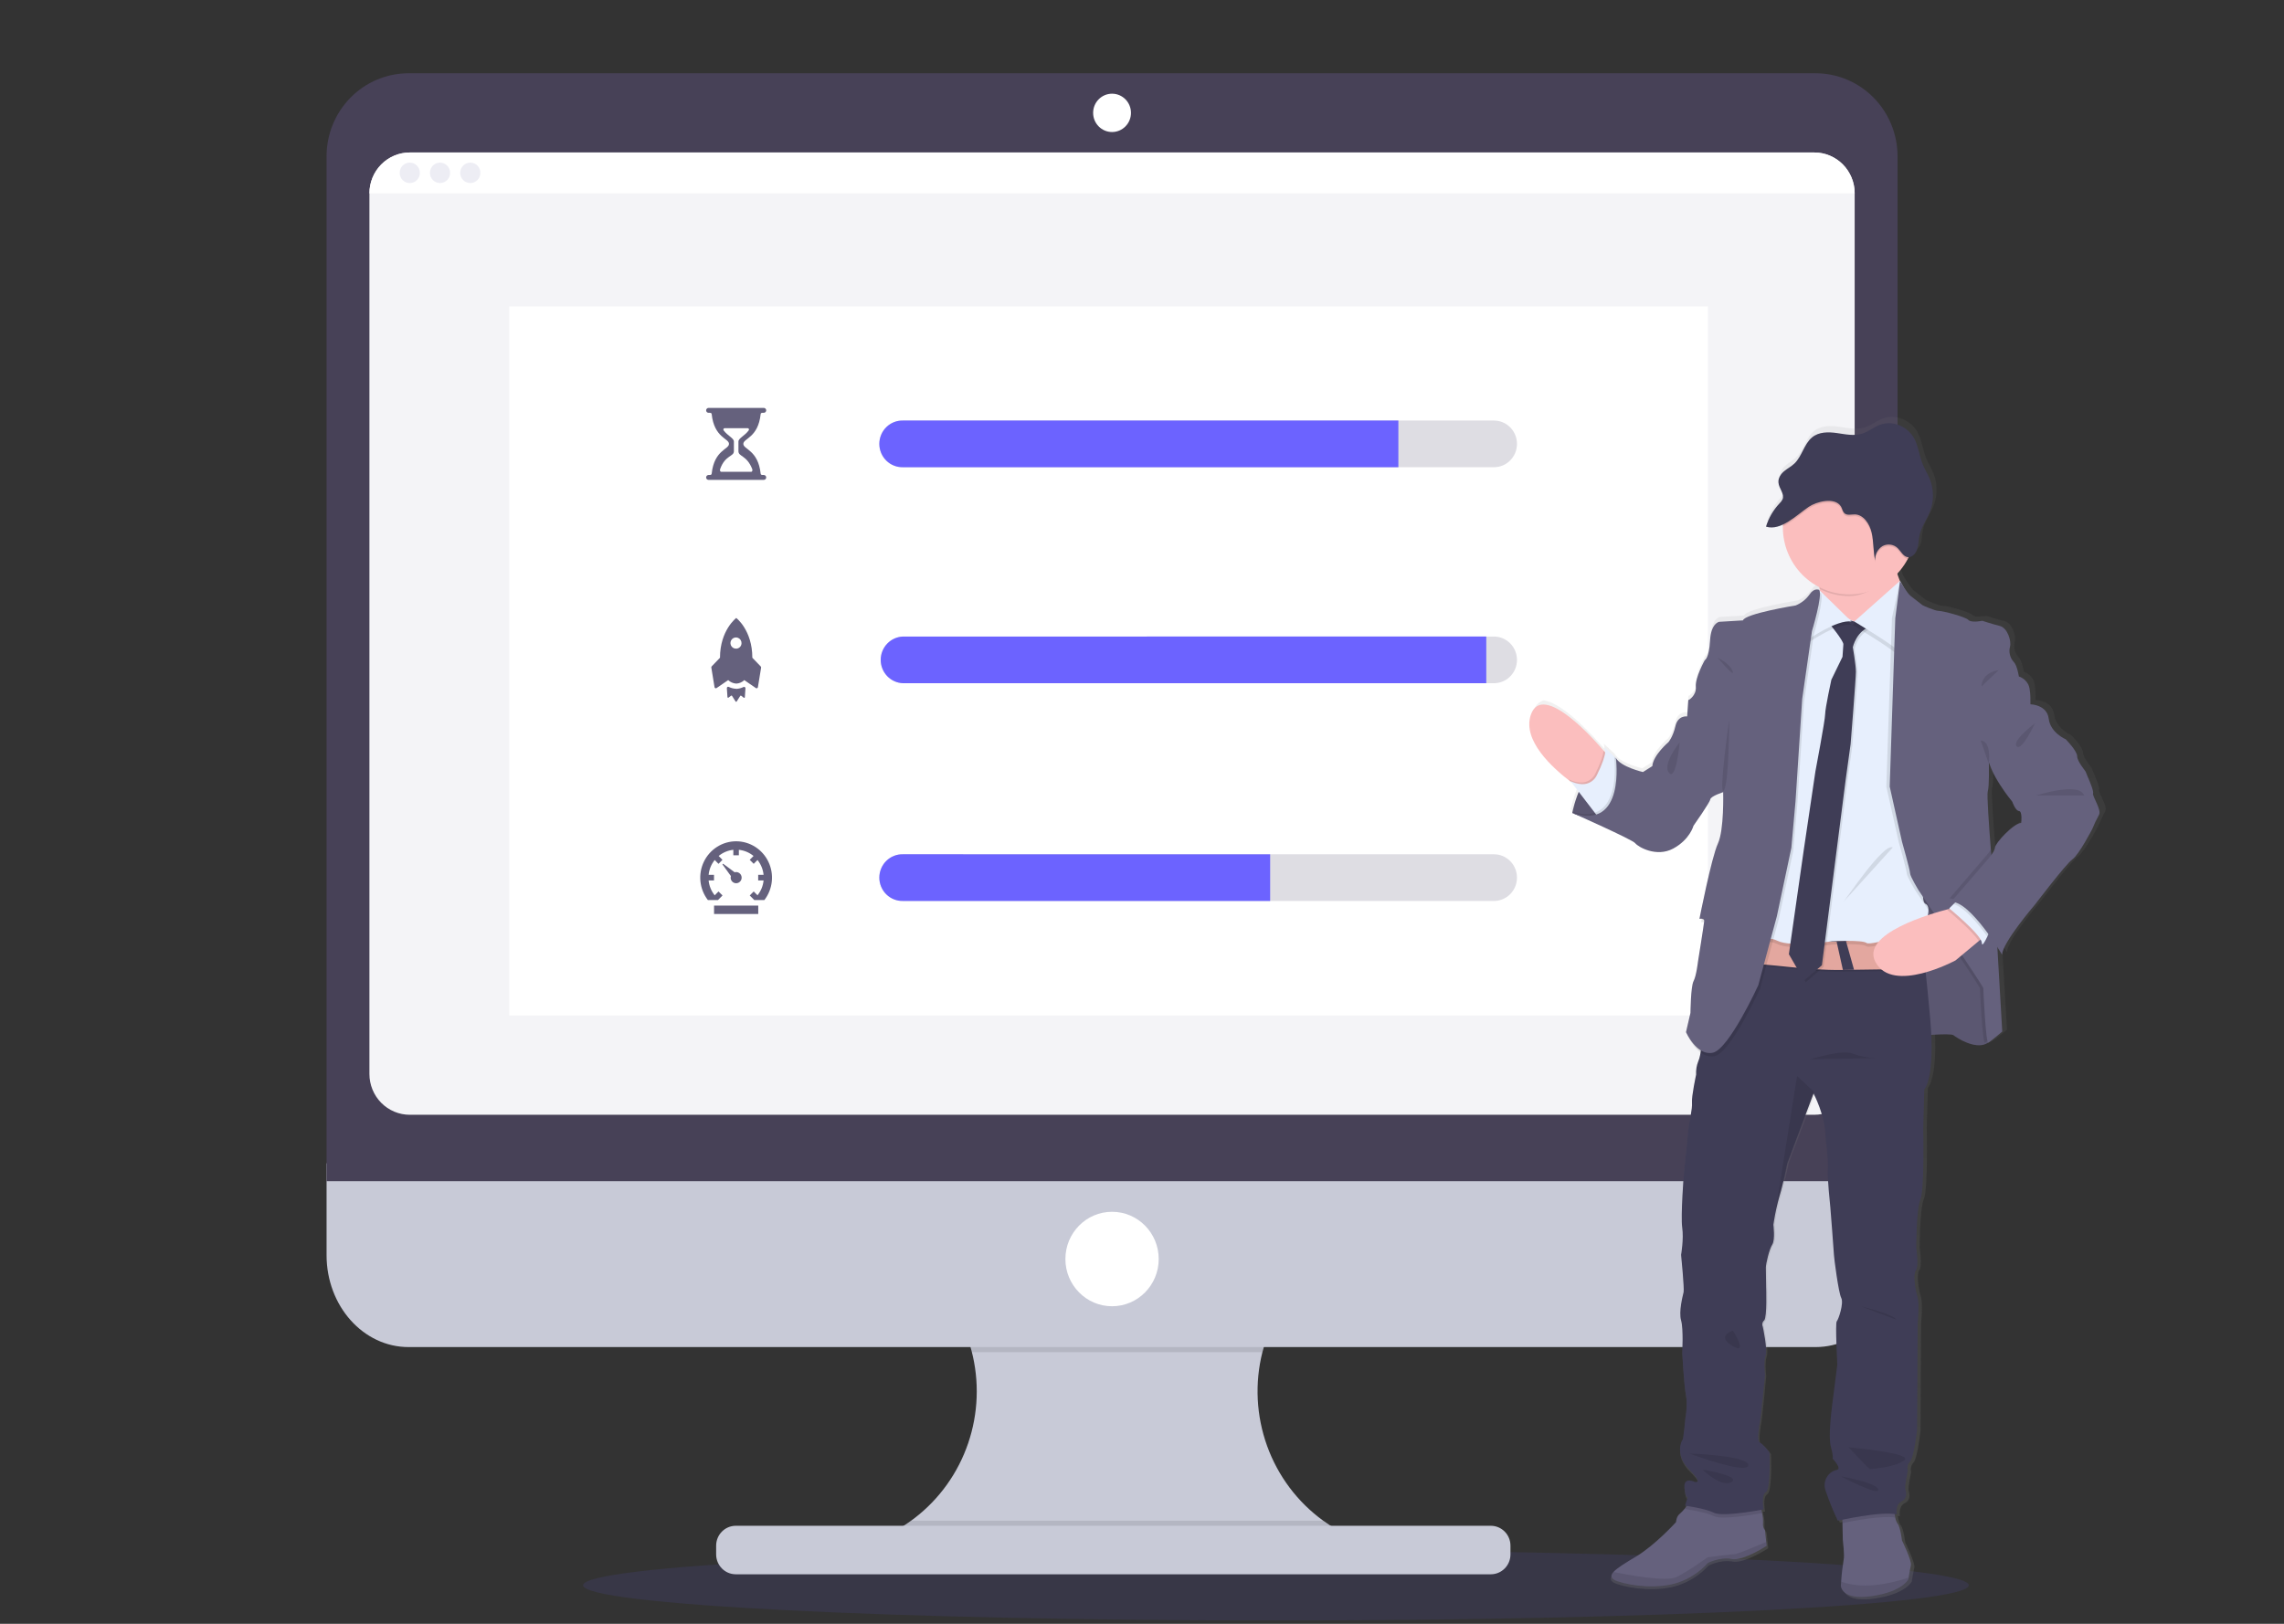 <svg width="1440" height="1024" viewBox="0 0 1440 1024" fill="none" xmlns="http://www.w3.org/2000/svg">
<rect x="0" y="0" width="1440" height="1024" fill="#333333" stroke="none"/>
<path opacity="0.1" d="M804.45 1021.92C1045.7 1021.92 1241.27 1011.98 1241.27 999.706C1241.27 987.436 1045.7 977.487 804.45 977.487C563.203 977.487 367.635 987.436 367.635 999.706C367.635 1011.98 563.203 1021.92 804.45 1021.92Z" fill="#6C63FF"/>
<path d="M852.679 969.565V979.891H551.152V971.506C569.541 964.607 585.493 952.341 596.992 936.257C608.492 920.174 615.019 900.998 615.75 881.155C616.479 861.314 611.379 841.699 601.093 824.792C590.809 807.888 575.801 794.453 557.97 786.188H850.673C837.221 792.439 825.322 801.657 815.848 813.169C806.372 824.68 799.56 838.191 795.909 852.713C791.006 872.264 792.036 892.857 798.864 911.806C805.693 930.754 818.004 947.179 834.191 958.937C839.961 963.141 846.159 966.704 852.679 969.565Z" fill="#C8CAD7"/>
<path opacity="0.1" d="M850.672 786.188C837.221 792.439 825.322 801.657 815.848 813.169C806.372 824.68 799.56 838.191 795.909 852.713H612.759C609.109 838.191 602.297 824.68 592.821 813.169C583.346 801.657 571.447 792.439 557.996 786.188H850.672Z" fill="black"/>
<path d="M205.892 733.591V791.549C205.892 823.549 229.022 849.492 257.563 849.492H1144.68C1173.22 849.492 1196.35 823.549 1196.35 791.549V733.591H205.892Z" fill="#C8CAD7"/>
<path opacity="0.1" d="M852.679 969.565V979.889H551.152V971.506C559.421 968.391 567.244 964.174 574.412 958.964H834.191C839.961 963.158 846.159 966.713 852.679 969.565Z" fill="black"/>
<path d="M939.921 962.185H463.897C457.057 962.185 451.511 967.801 451.511 974.727V980.234C451.511 987.16 457.057 992.776 463.897 992.776H939.921C946.761 992.776 952.307 987.16 952.307 980.234V974.727C952.307 967.801 946.761 962.185 939.921 962.185Z" fill="#C8CAD7"/>
<path d="M1196.35 98.528C1196.35 84.653 1190.9 71.344 1181.21 61.532C1171.52 51.721 1158.38 46.208 1144.68 46.208H257.563C243.861 46.208 230.717 51.721 221.027 61.532C211.337 71.344 205.892 84.653 205.892 98.528V744.865H1196.35V98.528Z" fill="#474157"/>
<path d="M1169.32 121.923V677.243C1169.32 680.627 1168.67 683.976 1167.39 687.104C1166.11 690.229 1164.23 693.068 1161.87 695.461C1159.51 697.853 1156.7 699.751 1153.62 701.044C1150.53 702.338 1147.22 703.004 1143.88 703.002H258.347C255.006 703.004 251.696 702.338 248.61 701.044C245.522 699.751 242.717 697.853 240.354 695.461C237.992 693.068 236.119 690.229 234.842 687.104C233.563 683.976 232.907 680.627 232.909 677.243V121.923C232.909 115.092 235.588 108.541 240.358 103.709C245.13 98.879 251.599 96.166 258.347 96.166H1143.88C1150.63 96.166 1157.1 98.879 1161.87 103.709C1166.64 108.541 1169.32 115.092 1169.32 121.923Z" fill="#F4F4F7"/>
<path d="M701.121 83.254C707.709 83.254 713.051 77.845 713.051 71.174C713.051 64.502 707.709 59.094 701.121 59.094C694.532 59.094 689.19 64.502 689.19 71.174C689.19 77.845 694.532 83.254 701.121 83.254Z" fill="white"/>
<path d="M701.121 823.748C717.366 823.748 730.536 810.413 730.536 793.964C730.536 777.514 717.366 764.179 701.121 764.179C684.876 764.179 671.706 777.514 671.706 793.964C671.706 810.413 684.876 823.748 701.121 823.748Z" fill="white"/>
<path d="M1169.32 121.923H232.922C232.92 118.54 233.576 115.191 234.853 112.068C236.13 108.942 238.003 106.101 240.364 103.711C242.724 101.318 245.527 99.421 248.614 98.127C251.698 96.831 255.006 96.166 258.347 96.166H1143.88C1147.22 96.164 1150.53 96.829 1153.62 98.123C1156.7 99.417 1159.51 101.313 1161.87 103.705C1164.23 106.098 1166.11 108.938 1167.39 112.064C1168.67 115.189 1169.32 118.54 1169.32 121.923Z" fill="white"/>
<path d="M258.347 115.441C261.861 115.441 264.709 112.555 264.709 108.998C264.709 105.439 261.861 102.556 258.347 102.556C254.831 102.556 251.983 105.439 251.983 108.998C251.983 112.555 254.831 115.441 258.347 115.441Z" fill="#EDEDF4"/>
<path d="M277.421 115.441C280.935 115.441 283.785 112.555 283.785 108.998C283.785 105.439 280.935 102.556 277.421 102.556C273.907 102.556 271.059 105.439 271.059 108.998C271.059 112.555 273.907 115.441 277.421 115.441Z" fill="#EDEDF4"/>
<path d="M296.511 115.441C300.024 115.441 302.872 112.555 302.872 108.998C302.872 105.439 300.024 102.556 296.511 102.556C292.995 102.556 290.147 105.439 290.147 108.998C290.147 112.555 292.995 115.441 296.511 115.441Z" fill="#EDEDF4"/>
<path d="M1076.81 193.214H321.075V640.397H1076.81V193.214Z" fill="white"/>
<path d="M450.195 571.099H478.057V576.379H450.195V571.099ZM464.132 556.986C464.629 556.982 465.12 556.872 465.57 556.662C466.022 556.45 466.421 556.144 466.747 555.764C467.072 555.383 467.312 554.937 467.451 554.455C467.591 553.973 467.629 553.465 467.559 552.968C467.49 552.469 467.316 551.993 467.049 551.569C466.783 551.146 466.429 550.784 466.014 550.508C465.598 550.234 465.129 550.052 464.638 549.976C464.147 549.901 463.646 549.931 463.168 550.067L455.906 544.694L455.475 545.091L460.794 552.432C460.701 552.766 460.652 553.112 460.652 553.461C460.65 553.924 460.738 554.384 460.912 554.811C461.087 555.241 461.344 555.629 461.668 555.957C461.991 556.285 462.375 556.544 462.799 556.722C463.222 556.898 463.674 556.988 464.132 556.986Z" fill="#65617D"/>
<path d="M464.132 530.528C459.889 530.528 455.732 531.736 452.134 534.012C448.534 536.29 445.641 539.543 443.779 543.406C441.919 547.266 441.167 551.581 441.609 555.854C442.052 560.127 443.672 564.188 446.284 567.574H452.685L453.127 567.124L455.527 564.696L452.998 562.174L450.598 564.589C448.438 561.921 447.103 558.664 446.766 555.229H450.156V551.691H446.766C447.103 548.256 448.438 545.001 450.598 542.331L452.998 544.748L455.488 542.226L453.101 539.796C455.739 537.608 458.955 536.258 462.347 535.915V539.348H465.827V535.915C469.223 536.262 472.442 537.612 475.086 539.796L472.686 542.226L475.189 544.748L477.589 542.331C479.745 545.003 481.076 548.258 481.421 551.691H478.018V555.229H481.421C481.076 558.662 479.745 561.918 477.589 564.589L475.189 562.174L472.686 564.696L475.099 567.124L475.528 567.574H481.929C484.541 564.188 486.159 560.129 486.604 555.856C487.046 551.584 486.296 547.272 484.436 543.411C482.578 539.551 479.685 536.296 476.089 534.018C472.492 531.741 468.336 530.532 464.094 530.528H464.132Z" fill="#65617D"/>
<path d="M464.119 434.365C462.499 434.296 460.909 433.885 459.452 433.163C459.319 433.099 459.174 433.073 459.028 433.086C458.882 433.097 458.743 433.148 458.623 433.232C458.501 433.317 458.406 433.431 458.344 433.566C458.28 433.699 458.254 433.848 458.265 433.994L458.644 439.619C458.651 439.696 458.679 439.771 458.724 439.833C458.769 439.896 458.829 439.947 458.901 439.977C458.972 440.009 459.049 440.02 459.126 440.011C459.201 439.999 459.274 439.969 459.334 439.923L460.913 438.708C460.959 438.674 461.014 438.649 461.07 438.636C461.128 438.623 461.186 438.623 461.244 438.634C461.301 438.646 461.355 438.668 461.404 438.702C461.453 438.734 461.494 438.777 461.526 438.828L463.755 442.366C463.794 442.426 463.847 442.474 463.911 442.508C463.973 442.542 464.042 442.559 464.113 442.559C464.184 442.559 464.254 442.542 464.317 442.508C464.379 442.474 464.432 442.426 464.471 442.366L466.714 438.828C466.751 438.781 466.796 438.741 466.849 438.713C466.899 438.685 466.958 438.668 467.016 438.663C467.074 438.659 467.134 438.664 467.19 438.685C467.244 438.704 467.297 438.734 467.34 438.773L468.919 439.988C468.979 440.037 469.052 440.067 469.127 440.076C469.204 440.086 469.281 440.074 469.352 440.043C469.423 440.013 469.483 439.962 469.528 439.9C469.573 439.836 469.601 439.763 469.609 439.684L469.988 434.061C469.995 433.915 469.965 433.769 469.901 433.637C469.838 433.506 469.742 433.392 469.624 433.309C469.504 433.225 469.367 433.174 469.223 433.161C469.078 433.146 468.934 433.171 468.801 433.229C467.342 433.949 465.754 434.358 464.132 434.431L464.119 434.365Z" fill="#65617D"/>
<path d="M479.544 420.198L474.328 414.786C474.328 397.371 464.184 389.701 464.184 389.701C464.184 389.701 453.938 397.426 453.938 414.786L448.721 420.198C448.624 420.301 448.551 420.424 448.507 420.559C448.464 420.694 448.453 420.837 448.474 420.978L450.482 433.294C450.497 433.441 450.549 433.579 450.634 433.699C450.718 433.817 450.831 433.913 450.962 433.975C451.095 434.035 451.239 434.061 451.384 434.048C451.528 434.035 451.667 433.986 451.785 433.902L459.099 428.886C460.506 430.199 462.315 430.977 464.224 431.089C466.104 430.992 467.888 430.208 469.243 428.886L476.546 433.902C476.664 433.986 476.803 434.035 476.948 434.048C477.092 434.061 477.236 434.035 477.368 433.975C477.499 433.913 477.613 433.817 477.698 433.699C477.782 433.579 477.834 433.441 477.849 433.294L479.871 420.964C479.876 420.82 479.85 420.676 479.794 420.544C479.738 420.411 479.651 420.293 479.544 420.198ZM464.171 409.056C463.474 409.088 462.784 408.906 462.188 408.537C461.593 408.168 461.121 407.626 460.832 406.983C460.545 406.338 460.453 405.621 460.571 404.926C460.689 404.228 461.01 403.583 461.494 403.073C461.976 402.563 462.6 402.211 463.283 402.063C463.965 401.914 464.676 401.976 465.323 402.241C465.971 402.505 466.524 402.959 466.914 403.546C467.304 404.132 467.513 404.824 467.509 405.531C467.528 406.446 467.186 407.331 466.56 407.991C465.934 408.653 465.075 409.036 464.171 409.056Z" fill="#65617D"/>
<path d="M481.5 299.53H480.953C480.234 299.53 479.649 299.438 479.571 298.712C477.979 283.741 468.656 283.45 468.656 279.925C468.656 276.4 477.992 276.111 479.571 261.139C479.649 260.414 480.234 260.32 480.953 260.32H481.5C481.898 260.326 482.282 260.176 482.574 259.904C482.869 259.632 483.049 259.257 483.077 258.856C483.086 258.646 483.054 258.437 482.981 258.242C482.908 258.046 482.798 257.867 482.655 257.716C482.513 257.564 482.342 257.444 482.153 257.359C481.963 257.277 481.759 257.234 481.553 257.232H446.752C446.357 257.23 445.976 257.38 445.686 257.652C445.395 257.924 445.217 258.297 445.187 258.696C445.177 258.906 445.209 259.116 445.281 259.313C445.352 259.508 445.462 259.688 445.607 259.84C445.749 259.992 445.92 260.114 446.111 260.196C446.301 260.279 446.507 260.32 446.713 260.32H447.313C448.016 260.32 448.616 260.414 448.695 261.139C450.285 276.111 459.607 276.4 459.607 279.925C459.607 283.45 450.272 283.741 448.695 298.712C448.616 299.438 448.016 299.53 447.313 299.53H446.752C446.357 299.53 445.976 299.68 445.686 299.952C445.395 300.224 445.217 300.597 445.187 300.996C445.177 301.206 445.209 301.414 445.281 301.611C445.352 301.808 445.462 301.988 445.607 302.14C445.749 302.292 445.92 302.414 446.111 302.496C446.301 302.579 446.507 302.62 446.713 302.62H481.553C481.759 302.62 481.965 302.579 482.154 302.496C482.346 302.414 482.516 302.292 482.659 302.14C482.801 301.988 482.914 301.808 482.985 301.611C483.056 301.414 483.088 301.206 483.077 300.996C483.045 300.597 482.865 300.222 482.573 299.952C482.28 299.68 481.898 299.53 481.5 299.53ZM454.041 295.769C457.17 286.962 462.699 288.032 462.699 284.56V278.434C462.699 276.295 458.696 274.802 456.18 271.332C456.097 271.202 456.052 271.054 456.047 270.901C456.041 270.747 456.075 270.597 456.148 270.462C456.219 270.327 456.326 270.214 456.456 270.134C456.585 270.055 456.731 270.012 456.883 270.012H471.356C471.51 270.008 471.66 270.047 471.793 270.124C471.926 270.201 472.037 270.314 472.112 270.449C472.187 270.586 472.224 270.739 472.219 270.893C472.215 271.049 472.168 271.201 472.086 271.332C469.622 274.816 465.566 276.308 465.566 278.447V284.573C465.566 288.019 470.887 287.082 474.251 295.782C474.564 296.56 474.328 297.537 473.507 297.537H454.796C453.949 297.511 453.754 296.56 454.041 295.769Z" fill="#65617D"/>
<path opacity="0.2" d="M956.413 279.912C956.421 283.808 954.9 287.545 952.187 290.305C949.474 293.067 945.788 294.623 941.942 294.632H569.366C567.422 294.692 565.485 294.355 563.67 293.642C561.857 292.93 560.203 291.856 558.806 290.483C557.409 289.111 556.299 287.468 555.542 285.655C554.784 283.84 554.393 281.89 554.393 279.919C554.393 277.949 554.784 275.999 555.542 274.184C556.299 272.371 557.409 270.728 558.806 269.356C560.203 267.983 561.857 266.909 563.67 266.196C565.485 265.484 567.422 265.146 569.366 265.206H941.942C945.784 265.219 949.466 266.776 952.178 269.532C954.891 272.288 956.413 276.021 956.413 279.912Z" fill="#5A5773"/>
<path opacity="0.2" d="M956.413 416.119C956.419 418.049 956.049 419.961 955.324 421.744C954.6 423.529 953.535 425.153 952.191 426.52C950.848 427.889 949.251 428.976 947.492 429.719C945.733 430.461 943.847 430.848 941.942 430.853H569.366C565.588 430.739 562.001 429.138 559.369 426.391C556.736 423.644 555.264 419.967 555.264 416.138C555.264 412.311 556.736 408.634 559.369 405.888C562.001 403.141 565.588 401.539 569.366 401.425H941.942C945.782 401.442 949.459 402.998 952.17 405.751C954.881 408.503 956.408 412.231 956.413 416.119Z" fill="#5A5773"/>
<path opacity="0.2" d="M956.413 553.461C956.413 557.352 954.891 561.083 952.178 563.837C949.464 566.592 945.784 568.144 941.942 568.156H569.366C567.422 568.214 565.485 567.876 563.67 567.164C561.857 566.451 560.203 565.377 558.806 564.004C557.409 562.632 556.299 560.991 555.542 559.176C554.784 557.361 554.393 555.411 554.393 553.441C554.393 551.47 554.784 549.52 555.542 547.707C556.299 545.892 557.409 544.249 558.806 542.877C560.203 541.504 561.857 540.43 563.67 539.717C565.485 539.005 567.422 538.668 569.366 538.728H941.942C945.789 538.741 949.474 540.301 952.187 543.063C954.9 545.824 956.421 549.565 956.413 553.461Z" fill="#5A5773"/>
<path d="M881.638 265.206V294.632H569.366C567.422 294.692 565.485 294.355 563.67 293.642C561.857 292.93 560.203 291.856 558.806 290.483C557.409 289.111 556.299 287.468 555.542 285.655C554.784 283.84 554.393 281.89 554.393 279.919C554.393 277.949 554.784 275.999 555.542 274.184C556.299 272.371 557.409 270.728 558.806 269.356C560.203 267.983 561.857 266.909 563.67 266.196C565.485 265.484 567.422 265.146 569.366 265.206H881.638Z" fill="#6C63FF"/>
<path d="M937.052 401.399V430.853H569.366C565.588 430.739 562.001 429.138 559.369 426.391C556.736 423.644 555.264 419.967 555.264 416.138C555.264 412.311 556.736 408.634 559.369 405.887C562.001 403.141 565.588 401.539 569.366 401.425L937.052 401.399Z" fill="#6C63FF"/>
<path d="M800.799 538.754V568.156H569.366C567.422 568.214 565.485 567.876 563.67 567.164C561.857 566.451 560.203 565.377 558.806 564.004C557.409 562.632 556.299 560.991 555.542 559.176C554.784 557.361 554.392 555.411 554.392 553.441C554.392 551.47 554.784 549.52 555.542 547.707C556.299 545.892 557.409 544.249 558.806 542.877C560.203 541.504 561.857 540.43 563.67 539.717C565.485 539.005 567.422 538.668 569.366 538.728L800.799 538.754Z" fill="#6C63FF"/>
<path d="M1323.42 497.946C1324.14 495.979 1318.79 485.035 1318.79 484.493C1318.79 483.951 1313.25 477.891 1313.25 474.447C1313.25 471.001 1305.94 463.673 1305.94 463.673C1305.94 463.673 1296.12 459.541 1295.05 450.576C1293.98 441.612 1283.32 441.428 1283.32 441.428C1283.32 441.428 1283.32 440.609 1283.32 439.368C1283.32 436.57 1283.24 431.605 1282.01 428.873C1280.75 426.394 1278.56 424.523 1275.94 423.67C1275.94 423.67 1274.87 416.659 1272.73 414.509C1271.53 413.241 1270.68 411.687 1270.24 409.99C1269.81 408.295 1269.8 406.514 1270.24 404.819C1271.31 401.425 1268.82 392.804 1263.63 391.615C1258.44 390.428 1252.57 388.381 1252.57 388.381C1252.57 388.381 1251.98 388.501 1251.14 388.619L1250.42 388.381C1249.18 388.617 1247.93 388.776 1246.68 388.857C1245.58 388.893 1244.51 388.533 1243.65 387.841C1241.83 385.793 1227.48 382.004 1224.75 382.004C1222.01 382.004 1214.38 378.4 1214.38 378.4L1206.71 372.486C1204.56 370.823 1200.58 364.09 1200.01 363.113L1199.93 362.98C1199.28 361.448 1198.74 359.868 1198.32 358.253C1200.93 355.486 1203.16 352.379 1204.95 349.013C1205.14 348.67 1205.29 348.314 1205.47 347.956C1205.86 347.956 1206.25 347.894 1206.62 347.772L1207.1 347.586C1208.91 346.617 1210.26 344.974 1210.89 343.006C1211.03 342.61 1211.13 342.214 1211.24 341.817L1211.32 341.421C1211.32 341.144 1211.43 340.866 1211.49 340.602L1211.57 340.141C1211.57 339.863 1211.65 339.599 1211.68 339.323C1211.71 339.046 1211.68 339.019 1211.68 338.873C1211.68 338.729 1211.76 338.187 1211.81 337.857C1211.93 336.589 1212.12 335.329 1212.37 334.081C1213.44 329.209 1216.28 325.09 1218.38 320.588C1218.67 319.941 1218.96 319.268 1219.21 318.621C1219.45 317.974 1219.7 317.183 1219.91 316.443C1219.91 316.219 1220.03 315.994 1220.08 315.769C1220.22 315.228 1220.34 314.701 1220.44 314.146C1220.44 313.908 1220.54 313.671 1220.57 313.433C1220.69 312.694 1220.8 311.941 1220.86 311.189C1221.22 306.899 1220.59 302.581 1219.02 298.581C1217.72 295.214 1215.7 292.178 1214.34 288.811C1212.29 283.701 1211.73 277.919 1209.24 273.061C1205.05 264.903 1195.15 260.809 1187.08 263.884C1183.17 265.351 1179.84 268.189 1175.9 269.457C1170.69 271.159 1164.98 269.879 1159.53 269.114C1154.08 268.347 1148.03 268.281 1143.65 271.885C1138.59 276.044 1137.21 283.848 1132.46 288.415C1130.47 290.329 1128 291.558 1125.94 293.326C1124.46 294.524 1123.32 296.101 1122.64 297.893C1122.59 298.019 1122.56 298.146 1122.53 298.278C1122.47 298.428 1122.43 298.581 1122.41 298.739C1122.41 298.924 1122.34 299.095 1122.32 299.281C1122.29 299.464 1122.32 299.532 1122.32 299.65C1122.3 299.971 1122.3 300.293 1122.32 300.614C1122.34 300.916 1122.39 301.216 1122.46 301.512C1122.46 301.604 1122.46 301.683 1122.46 301.761C1122.46 301.842 1122.59 302.264 1122.68 302.515V302.659C1122.77 302.937 1122.89 303.201 1122.99 303.479C1123.1 303.756 1123.11 303.743 1123.18 303.888C1123.22 304 1123.27 304.111 1123.32 304.218C1124.01 305.549 1124.57 306.946 1124.98 308.389C1125.2 309.304 1125.14 310.268 1124.81 311.149C1124.33 312.153 1123.66 313.051 1122.84 313.789C1119.28 317.526 1116.54 321.974 1114.78 326.847C1114.57 327.4 1114.37 327.955 1114.21 328.523L1114.44 328.589C1114.95 328.748 1115.48 328.863 1116.01 328.932C1116.31 328.932 1116.61 329.011 1116.91 329.024C1118.12 329.097 1119.35 329.003 1120.54 328.748L1121.45 328.536C1122.69 328.197 1123.9 327.756 1125.07 327.216C1125.07 327.586 1125.07 327.942 1125.07 328.311C1125.07 328.681 1125.07 328.72 1125.07 328.932C1125.08 336.874 1127.29 344.656 1131.44 351.398C1135.58 358.141 1141.5 363.578 1148.54 367.099L1148.69 368.262L1148.81 369.239L1148.33 368.776C1148.33 368.776 1145.11 367.152 1142.08 371.826C1139.85 374.875 1136.82 377.234 1133.33 378.638C1133.33 378.638 1100.85 383.839 1099.6 388.158L1084.44 389.054C1084.44 389.054 1079.08 389.768 1078.55 401.069C1078.01 412.369 1075.16 413.451 1075.16 413.451C1075.16 413.451 1068.91 424.581 1069.44 430.324C1069.98 436.068 1064.5 438.906 1064.5 438.906L1063.78 449.138C1063.78 449.138 1057.89 448.24 1056.29 455.237C1054.69 462.233 1051.83 465.469 1051.83 465.469C1051.83 465.469 1042.01 473.719 1041.48 480.717L1035.41 484.493C1035.41 484.493 1021.31 481.259 1018.1 475.516L1017.11 474.578C1017.08 474.537 1017.05 474.492 1017.03 474.447C1014.92 472.439 1010.44 468.214 1011.12 469.165C1011.54 470.069 1011.64 471.087 1011.41 472.056L1010.37 470.868L1007.56 467.819C1007.56 467.819 986.586 443.408 973.234 441.691C971.818 442.066 970.521 442.804 969.471 443.838C968.419 444.869 967.65 446.159 967.236 447.58C965.541 453.415 963.767 463.079 968.175 467.832L989.271 490.658L989.818 491.067L994.408 497.035C993.639 498.91 992.987 500.731 992.439 502.383V502.54C992.321 502.896 992.218 503.253 992.113 503.583L991.997 503.939C991.892 504.284 991.8 504.614 991.697 504.931C991.592 505.248 991.592 505.326 991.526 505.523C991.461 505.722 991.526 505.748 991.436 505.866C990.926 507.662 990.613 509.048 990.444 509.828L989.258 509.459L990.418 509.959C990.414 510.021 990.414 510.083 990.418 510.145C990.383 510.271 990.358 510.398 990.339 510.527C990.692 510.685 991.057 510.858 991.436 511.002C997.68 513.762 1028.88 527.624 1030.55 529.724C1032.34 532.06 1044.12 538.872 1054.83 533.129C1065.53 527.388 1067.87 518.607 1067.87 518.607C1067.87 518.607 1078.22 504.085 1078.57 501.919C1078.92 499.754 1086.95 497.26 1086.95 497.26C1086.95 497.26 1087.67 521.301 1083.56 530.093C1079.46 538.885 1071.83 577.832 1071.83 577.832C1072.33 577.727 1072.84 577.697 1073.36 577.739L1072.9 579.983C1073.53 579.869 1074.16 579.869 1074.79 579.983C1074.22 584.406 1070.88 604.962 1070.88 604.962C1070.88 604.962 1069.8 614.296 1068.02 617.53C1066.25 620.764 1066.05 637.624 1066.05 637.624L1063.2 649.823C1063.2 649.823 1063.58 650.669 1064.28 651.936C1064.28 651.936 1067.35 658.814 1072.51 662.682C1072.27 664.594 1071.78 666.467 1071.06 668.252C1069.95 670.981 1069.46 673.928 1069.64 676.874C1069.64 676.874 1066.6 690.683 1066.97 694.645C1067.33 698.605 1065 708.282 1065 708.282L1061.79 739.504C1061.79 739.504 1059.65 766.596 1060.72 773.963C1061.79 781.33 1060.01 791.363 1060.01 791.363C1060.01 791.363 1062.14 812.725 1061.61 815.048C1061.07 817.371 1058.4 827.431 1060.01 832.99C1061.61 838.547 1060.72 853.81 1060.72 853.81C1060.72 853.81 1061.79 873.916 1063.03 880.371C1064.27 886.829 1062.68 895.092 1062.68 895.092C1062.68 895.092 1061.37 908.901 1060.89 908.901C1060.41 908.901 1055.68 918.407 1065.17 927.741C1074.66 937.075 1068.75 935.663 1068.75 935.663C1068.75 935.663 1061.26 931.9 1062.14 939.623C1062.99 946.977 1064.16 945.049 1064.27 944.903L1062.5 950.806L1063.8 950.976C1063.46 951.387 1063.12 951.809 1062.76 952.296C1061.68 953.669 1060.48 954.936 1059.17 956.086C1057.02 957.696 1056.84 961.274 1056.84 961.274C1056.84 961.274 1043.64 975.798 1031.32 983.164C1024.8 987.046 1019.26 990.319 1016.82 993.038C1014.62 995.468 1014.98 997.435 1019.55 998.967C1029.18 1002.2 1046.13 1003.81 1058.27 999.693C1065.51 997.242 1072.01 992.984 1077.19 987.31C1077.19 987.31 1084.86 983.348 1092.35 984.788C1099.85 986.226 1114.84 976.351 1114.84 976.351L1114.57 973.817L1113.78 966.477C1113.26 965.862 1112.88 965.147 1112.66 964.377C1112.44 963.606 1112.37 962.798 1112.47 962.001C1112.57 959.83 1112.36 957.657 1111.85 955.546C1111.72 954.831 1111.58 954.132 1111.46 953.459L1112.82 953.207C1112.82 953.207 1111.04 944.059 1114.26 942.25C1117.48 940.442 1116.57 916.954 1116.57 916.954C1116.57 916.954 1112.47 911.569 1110.32 910.671C1108.17 909.773 1110.14 898.643 1110.5 897.218C1110.87 895.791 1113.57 867.843 1113.57 867.843C1113.57 867.843 1112.5 859.064 1113.92 855.287C1115.34 851.511 1112.13 836.989 1112.13 836.989C1112.13 836.989 1111.06 835.195 1113.03 833.029C1115 830.864 1114.27 811.681 1114.27 811.681C1114.27 811.681 1114.1 801.991 1114.1 799.469C1114.1 796.947 1116.24 787.812 1118.2 784.761C1120.15 781.712 1118.91 772.206 1118.91 772.206L1119.02 771.481C1119.02 771.216 1119.12 770.873 1119.19 770.477L1119.34 769.514C1120.21 764.256 1121.37 759.055 1122.83 753.934C1125.14 746.397 1127.82 733.129 1127.82 733.129L1144.43 689.219L1144.61 688.703C1144.61 688.703 1152.28 703.054 1152.28 716.348C1152.28 716.348 1154.25 732.31 1153.71 736.613C1153.18 740.918 1155.33 761.196 1155.33 761.196C1155.33 761.196 1157.64 790.242 1157.64 791.562C1157.64 792.882 1160.49 815.245 1162.28 818.652C1164.07 822.059 1160.49 832.474 1159.42 833.545C1158.35 834.614 1159.78 861.004 1159.78 861.004C1159.78 861.004 1157.1 881.811 1156.57 886.088C1156.03 890.367 1153.9 906.908 1155.68 913.364C1157.47 919.819 1156.75 920.718 1156.75 920.718C1156.75 920.718 1163.18 927.319 1159.36 927.899C1157.99 928.202 1156.71 928.797 1155.59 929.644C1154.46 930.492 1153.53 931.57 1152.86 932.809C1152.18 934.049 1151.77 935.421 1151.66 936.833C1151.55 938.245 1151.74 939.664 1152.21 940.996C1154.43 947.554 1157.05 953.969 1160.04 960.205L1162.99 959.571V961.711L1163.2 972.404C1163.2 972.404 1164.51 982.636 1163.75 984.972C1163.02 989.596 1162.54 994.253 1162.29 998.927C1162.16 1000.46 1162.08 1001.49 1162.08 1001.49C1162.08 1001.49 1162.08 1010.99 1181.9 1008.09C1201.72 1005.18 1205.32 997.356 1205.32 997.356C1205.32 997.356 1205.32 996.987 1205.47 996.366C1205.76 994.557 1206.4 990.702 1206.94 988.564C1207.65 985.686 1201.22 972.721 1201.22 972.721C1201.22 972.721 1200.16 963.929 1198.37 961.949C1197.62 960.818 1197.13 959.532 1196.93 958.186C1196.77 957.46 1196.62 956.706 1196.5 955.968C1196.97 956.037 1197.41 956.118 1197.81 956.206C1197.81 956.206 1196.73 949.934 1200.85 947.954C1204.97 945.974 1203.87 941.854 1203.34 940.032C1202.8 938.211 1204.94 928.15 1204.94 928.15C1204.65 927.151 1204.64 926.091 1204.89 925.082C1205.14 924.072 1205.65 923.149 1206.38 922.407C1208.88 919.9 1210.83 902.314 1210.83 902.314L1211.19 834.481C1211.19 834.481 1212.49 822.454 1211.02 817.609C1209.54 812.764 1208.16 803.444 1210.12 800.922C1212.07 798.4 1210.3 786.743 1210.3 786.743C1210.3 786.743 1210.3 762.16 1212.97 756.061C1215.65 749.961 1214.76 711.385 1214.76 711.385L1215.48 686.076C1215.48 686.076 1221.3 680.493 1219.92 651.368C1226.14 650.973 1233.16 650.747 1234.26 651.619C1236.23 653.23 1248.89 661.493 1256.43 656.279C1258.03 655.566 1265.35 649.281 1265.35 649.281L1262.21 595.484C1264.16 598.48 1265.36 600.473 1265.36 600.473C1265.36 592.936 1286.42 568.538 1286.42 568.538C1286.42 568.538 1306.04 542.873 1310.33 539.822C1314.62 536.774 1322.99 520.613 1322.99 520.613C1324.23 517.536 1325.66 514.542 1327.28 511.649C1329.18 508.534 1322.66 499.926 1323.42 497.946ZM1277.38 516.784C1272.04 517.326 1260.78 529.711 1260.62 532.403C1260.22 534.179 1259.4 535.832 1258.24 537.222C1258.15 536.14 1258.06 535.043 1257.98 533.922C1256.68 518.08 1255.37 498.738 1255.97 496.863C1257.04 493.641 1256.68 479.106 1256.68 479.106L1256.87 478.829C1260.47 490.09 1271.65 503.373 1271.65 503.373C1271.65 503.373 1273.61 509.116 1275.94 509.286C1278.26 509.459 1277.38 516.784 1277.38 516.784Z" fill="url(#paint0_linear)"/>
<path d="M991.253 512.706C991.253 512.706 997.772 478.156 1018.63 477.985L1033.93 509.854L1023.73 516.983C1023.73 516.983 1001.63 517.683 991.253 512.706Z" fill="#65617D"/>
<path opacity="0.1" d="M1033.99 509.841L1023.78 516.97C1023.78 516.97 1008.14 517.473 997.056 514.686C995.059 514.223 993.114 513.554 991.253 512.693C991.253 512.693 991.252 512.494 991.371 512.138C991.367 512.095 991.367 512.05 991.371 512.007C992.316 507.672 993.624 503.427 995.282 499.319C995.921 497.761 996.585 496.163 997.446 494.566C1000.51 488.599 1004.81 482.684 1010.71 479.845C1012.89 478.761 1015.26 478.133 1017.68 477.998H1018.31H1018.62L1018.95 478.698L1024.16 489.469L1033.99 509.841Z" fill="black"/>
<path d="M1207.77 653.387C1207.77 653.387 1229.75 651.248 1231.68 652.846C1233.61 654.443 1246.1 662.642 1253.5 657.481C1260.89 652.319 1255.96 634.324 1255.96 633.612C1255.96 632.897 1255.26 607.431 1255.26 607.431L1242.06 589.45L1225.53 557.924L1191.76 554.543L1192.63 604.579L1192.46 630.205L1207.77 653.387Z" fill="#65617D"/>
<path opacity="0.1" d="M1207.77 653.387C1207.77 653.387 1229.75 651.248 1231.68 652.846C1233.61 654.443 1246.1 662.642 1253.5 657.481C1260.89 652.319 1255.96 634.324 1255.96 633.612C1255.96 632.897 1255.26 607.431 1255.26 607.431L1242.06 589.45L1225.53 557.924L1191.76 554.543L1192.63 604.579L1192.46 630.205L1207.77 653.387Z" fill="black"/>
<path d="M1014.29 477.061C1014.29 477.061 1012.54 498.79 999.167 499.148C999.167 499.148 995.387 496.836 990.289 492.981C978.553 484.071 959.908 466.973 965.059 451.052C972.439 428.266 1008.32 470.288 1008.32 470.288L1011.08 473.416L1014.29 477.061Z" fill="#FBBEBE"/>
<path opacity="0.1" d="M1014.29 477.061C1014.29 477.061 1012.54 498.79 999.167 499.148C999.167 499.148 995.387 496.836 990.289 492.981L989.141 491.491C991.408 492.694 993.909 493.375 996.469 493.484C998.486 493.579 1000.48 493.047 1002.19 491.956C1003.9 490.864 1005.24 489.269 1006.03 487.384C1007.44 484.596 1008.68 481.72 1009.74 478.776C1010.37 477.047 1010.8 475.255 1011.04 473.429L1014.29 477.061Z" fill="black"/>
<path d="M1008.44 516.428L1005.43 512.468L995.308 499.266L990.092 492.52C992.359 493.724 994.862 494.404 997.419 494.513C999.437 494.607 1001.44 494.072 1003.14 492.983C1004.85 491.892 1006.19 490.298 1006.98 488.414C1008.39 485.62 1009.62 482.742 1010.68 479.792C1012.35 474.987 1012.32 472.519 1011.72 471.687C1011.12 470.854 1015.46 474.908 1017.54 476.901L1017.62 476.98L1018.59 477.917L1018.95 478.645L1024.04 488.956C1024.04 488.956 1024.04 489.1 1024.04 489.391C1024.59 492.704 1026.31 513.484 1008.44 516.428Z" fill="#E7EFFD"/>
<path d="M1113.85 974.781C1113.85 974.781 1099.07 984.576 1091.69 983.138C1084.31 981.698 1076.73 985.645 1076.73 985.645C1071.65 991.274 1065.23 995.504 1058.09 997.938C1046.13 1002.03 1029.4 1000.42 1019.93 997.21C1015.43 995.693 1015.07 993.739 1017.24 991.322C1019.64 988.683 1025.15 985.383 1031.58 981.541C1043.64 974.292 1056.68 959.875 1056.68 959.875C1056.68 959.875 1056.86 956.311 1058.97 954.713C1060.26 953.569 1061.45 952.315 1062.52 950.963C1064.41 948.693 1066.19 946.33 1066.19 946.33L1109.63 947.768C1109.63 947.768 1110.36 950.937 1110.93 954.171C1111.43 956.271 1111.64 958.431 1111.54 960.588C1111.44 961.377 1111.49 962.178 1111.71 962.944C1111.92 963.709 1112.29 964.422 1112.78 965.037L1113.55 972.312L1113.85 974.781Z" fill="#65617D"/>
<path d="M1204.77 987.124C1204.25 989.251 1203.62 993.066 1203.34 994.861C1203.25 995.468 1203.19 995.851 1203.19 995.851C1203.19 995.851 1199.67 1003.68 1180.16 1006.53C1160.64 1009.38 1160.6 999.931 1160.6 999.931C1160.6 999.931 1160.68 998.914 1160.8 997.383C1161.09 992.746 1161.62 988.129 1162.37 983.547C1163.06 981.224 1161.84 971.071 1161.84 971.071L1161.63 960.509L1161.48 953.129L1193.87 949.696C1194.07 952.148 1194.42 954.588 1194.91 956.997C1195.12 958.328 1195.6 959.599 1196.32 960.734C1198.1 962.701 1199.15 971.414 1199.15 971.414C1199.15 971.414 1205.47 984.259 1204.77 987.124Z" fill="#65617D"/>
<path opacity="0.1" d="M1109.63 947.768C1109.63 947.768 1110.36 950.937 1110.93 954.171C1106.24 955.056 1085.72 958.647 1080.59 956.125C1074.79 953.275 1062.34 951.678 1062.34 951.678L1062.55 950.963C1064.44 948.693 1066.21 946.33 1066.21 946.33L1109.63 947.768Z" fill="black"/>
<path opacity="0.1" d="M1194.89 957.023C1186.69 955.611 1168.71 959.016 1161.63 960.482L1161.48 953.102L1193.87 949.696C1194.06 952.157 1194.4 954.604 1194.89 957.023Z" fill="black"/>
<path d="M1213.21 687.04L1212.52 712.124C1212.52 712.124 1213.39 750.409 1210.76 756.469C1208.12 762.529 1208.15 786.927 1208.15 786.927C1208.15 786.927 1209.91 798.492 1207.97 800.987C1206.02 803.483 1207.43 812.738 1208.85 817.544C1210.27 822.349 1209.02 834.297 1209.02 834.297L1208.67 901.628C1208.67 901.628 1206.74 919.067 1204.28 921.576C1203.56 922.309 1203.05 923.221 1202.8 924.218C1202.55 925.216 1202.56 926.262 1202.84 927.252C1202.84 927.252 1200.73 937.221 1201.25 939.002C1201.77 940.786 1202.84 944.89 1198.8 946.846C1194.76 948.799 1195.8 955.03 1195.8 955.03C1186.14 952.72 1158.69 958.99 1158.69 958.99C1155.73 952.806 1153.15 946.444 1150.95 939.94C1150.48 938.62 1150.29 937.216 1150.39 935.815C1150.5 934.416 1150.9 933.057 1151.57 931.827C1152.23 930.595 1153.15 929.522 1154.26 928.681C1155.36 927.837 1156.64 927.242 1157.99 926.937C1161.68 926.408 1155.38 919.819 1155.38 919.819C1155.38 919.819 1156.09 918.923 1154.33 912.52C1152.56 906.117 1154.68 889.72 1155.2 885.441C1155.72 881.164 1158.38 860.504 1158.38 860.504C1158.38 860.504 1156.97 834.323 1158.03 833.254C1159.08 832.184 1162.61 821.847 1160.84 818.466C1159.08 815.087 1156.27 792.829 1156.27 791.575C1156.27 790.321 1153.99 761.474 1153.99 761.474C1153.99 761.474 1151.86 741.353 1152.37 737.142C1152.88 732.931 1150.95 717.008 1150.95 717.008C1150.95 703.806 1143.4 689.588 1143.4 689.588L1143.2 690.104L1126.85 733.578C1126.85 733.578 1124.25 746.779 1121.94 754.225C1120.49 759.31 1119.34 764.477 1118.5 769.699L1118.34 770.65C1118.34 771.046 1118.22 771.389 1118.18 771.653L1118.08 772.366C1118.08 772.366 1119.3 781.804 1117.37 784.842C1115.44 787.877 1113.33 796.947 1113.33 799.442C1113.33 801.938 1113.5 811.549 1113.5 811.549C1113.5 811.549 1114.21 830.599 1112.28 832.673C1111.72 833.142 1111.33 833.783 1111.17 834.499C1111.01 835.217 1111.09 835.967 1111.39 836.633C1111.39 836.633 1114.56 851.063 1113.15 854.8C1111.74 858.535 1112.81 867.263 1112.81 867.263C1112.81 867.263 1109.99 894.869 1109.64 896.307C1109.29 897.747 1107.35 908.77 1109.46 909.668C1111.57 910.564 1115.61 915.899 1115.61 915.899C1115.61 915.899 1116.5 939.227 1113.33 940.982C1110.16 942.739 1111.92 951.848 1111.92 951.848C1111.92 951.848 1086.42 956.839 1080.63 953.987C1074.84 951.136 1062.38 949.525 1062.38 949.525L1064.12 943.664C1064.02 943.874 1062.82 945.775 1062.03 938.489C1061.15 930.831 1068.55 934.527 1068.55 934.527C1068.55 934.527 1074.35 935.954 1065.02 926.699C1055.7 917.444 1060.28 907.99 1060.8 907.99C1061.32 907.99 1062.56 894.288 1062.56 894.288C1062.56 894.288 1064.15 886.088 1062.91 879.672C1061.67 873.256 1060.59 853.321 1060.59 853.321C1060.59 853.321 1061.47 838.191 1059.89 832.66C1058.31 827.127 1060.94 817.173 1061.47 814.849C1061.99 812.526 1059.89 791.337 1059.89 791.337C1059.89 791.337 1061.65 781.369 1060.59 774.081C1059.54 766.793 1061.65 739.889 1061.65 739.889L1064.82 708.889C1064.82 708.889 1067.1 699.278 1066.75 695.358C1066.39 691.437 1069.35 677.732 1069.35 677.732C1069.19 674.809 1069.66 671.886 1070.76 669.177C1072.52 665.626 1073.24 653.864 1073.24 653.864L1090.11 614.678L1098.4 580.195L1210.09 579.126C1210.09 579.126 1210.49 582.109 1211.17 587.562C1211.85 593.014 1212.8 601.068 1213.86 611.022C1214.84 620.052 1215.91 630.692 1216.95 642.522C1220.25 680.267 1213.21 687.04 1213.21 687.04Z" fill="#3F3D56"/>
<path d="M1202.84 375.205L1176.76 403.352C1176.76 403.352 1143.36 389.807 1146.87 385.186C1148.17 383.391 1148.01 377.74 1147.23 371.496C1145.93 361.634 1143.32 350.281 1143.32 350.281C1143.32 350.281 1201.71 340.656 1196.78 350.624C1194.98 354.267 1195.29 358.544 1196.41 362.506C1197.87 367.062 1200.04 371.35 1202.84 375.205Z" fill="#FBBEBE"/>
<path opacity="0.1" d="M1196.86 350.624C1195.06 354.267 1194.25 354.584 1195.32 358.544C1187.69 366.835 1177.98 375.904 1165.9 375.904C1159.43 375.908 1153.05 374.38 1147.27 371.444C1145.97 361.581 1143.36 350.226 1143.36 350.226C1143.36 350.226 1201.78 340.656 1196.86 350.624Z" fill="black"/>
<path d="M1207.77 332.457C1207.77 343.699 1203.36 354.483 1195.51 362.433C1187.66 370.383 1177.01 374.849 1165.9 374.849C1154.8 374.849 1144.15 370.383 1136.3 362.433C1128.45 354.483 1124.04 343.699 1124.04 332.457C1124.04 332.258 1124.04 332.061 1124.04 331.849C1124.29 320.729 1128.86 310.154 1136.74 302.408C1144.63 294.663 1155.21 290.367 1166.19 290.446C1177.18 290.526 1187.69 294.976 1195.47 302.834C1203.25 310.694 1207.66 321.333 1207.76 332.457H1207.77Z" fill="#FBBEBE"/>
<path opacity="0.1" d="M1213.82 612.091C1208.28 612.091 1189.82 612.289 1169.19 612.619H1168.93L1162.12 612.737H1161.9C1137.43 613.135 1113.32 608.29 1103.64 609.212C1083.07 611.168 1111.02 589.979 1111.02 589.979C1126.38 593.753 1142.17 595.366 1157.96 594.769L1163.88 594.467C1182.58 593.397 1201.37 591.616 1211.19 588.631C1211.84 594.136 1212.76 602.136 1213.82 612.091Z" fill="black"/>
<path d="M1213.82 611.022C1208.28 611.022 1189.82 611.221 1169.19 611.551H1168.93L1162.12 611.669H1161.9C1137.43 612.064 1113.32 607.219 1103.64 608.144C1083.07 610.097 1111.02 588.908 1111.02 588.908C1126.38 592.682 1142.17 594.301 1157.96 593.714L1163.88 593.397C1182.58 592.328 1201.37 590.545 1211.19 587.562C1211.84 593.067 1212.76 601.067 1213.82 611.022Z" fill="#E3A79F"/>
<path opacity="0.1" d="M1154.65 386.969L1122.29 402.284L1097.31 597.82C1097.31 597.82 1112.08 591.047 1120.53 595.324C1128.98 599.603 1155 595.681 1155 595.681C1155 595.681 1174 594.612 1176.8 596.751C1179.61 598.889 1212.69 587.839 1212.69 587.839C1212.69 587.839 1218.67 574.307 1214.09 572.168C1209.52 570.029 1215.5 549.025 1215.5 549.025L1212.69 407.973L1207.06 389.808L1191.94 380.566L1176.45 393.029L1169.07 394.098L1154.65 386.969Z" fill="black"/>
<path d="M1154.65 384.829L1122.29 400.144L1097.31 595.681C1097.31 595.681 1112.08 588.908 1120.57 593.239C1129.06 597.569 1155.04 593.596 1155.04 593.596C1155.04 593.596 1174.04 592.525 1176.84 594.664C1179.65 596.804 1212.72 585.766 1212.72 585.766C1212.72 585.766 1218.71 572.221 1214.13 570.096C1209.56 567.97 1215.54 546.938 1215.54 546.938L1212.72 405.888L1207.1 387.721L1191.98 378.479L1176.49 390.942L1169.11 392.013L1154.65 384.829Z" fill="#E7EFFD"/>
<path opacity="0.1" d="M1154.12 393.888C1154.12 393.888 1163.44 405.094 1163.24 407.419C1163.05 409.742 1162.71 415.248 1162.71 415.248L1155.77 429.704C1155.77 429.704 1151.86 447.685 1151.86 451.435C1151.86 455.185 1145.68 487.622 1145.68 487.622L1138.29 537.486L1128.97 602.851L1138.47 619.405L1149.72 609.794L1164.68 493.324L1167.83 470.354C1167.83 470.354 1171.18 429.031 1171.18 424.754C1171.18 420.475 1169.24 409.266 1169.24 409.266C1169.24 409.266 1171.54 398.573 1180.98 396.064C1190.42 393.556 1180.27 395.537 1180.27 395.537L1174.82 391.088L1170.11 393.016C1170.11 393.016 1156.93 388.923 1154.12 393.888Z" fill="black"/>
<path d="M1153.06 392.843C1153.06 392.843 1162.38 404.052 1162.19 406.375C1161.99 408.7 1161.65 414.205 1161.65 414.205L1154.63 428.635C1154.63 428.635 1150.71 446.616 1150.71 450.364C1150.71 454.114 1144.56 486.513 1144.56 486.513L1137.17 536.376L1127.84 601.741L1137.41 618.323L1148.67 608.712L1163.59 492.216L1166.76 469.244C1166.76 469.244 1170.1 427.923 1170.1 423.644C1170.1 419.367 1168.16 408.158 1168.16 408.158C1168.16 408.158 1170.45 397.465 1179.89 394.956C1189.33 392.448 1179.19 394.414 1179.19 394.414L1173.74 389.965L1168.99 391.919C1168.99 391.919 1155.88 387.854 1153.06 392.843Z" fill="#3F3D56"/>
<path opacity="0.1" d="M1146.91 374.084C1146.91 374.084 1145.5 375.153 1145.15 382.281C1144.79 389.412 1139.93 405.424 1139.93 405.424C1139.93 405.424 1158.18 392.607 1167.31 394.032L1146.91 374.084Z" fill="black"/>
<path d="M1146.91 371.997C1146.91 371.997 1145.5 373.068 1145.15 380.196C1144.79 387.325 1139.93 403.353 1139.93 403.353C1139.93 403.353 1158.18 390.52 1167.31 391.945L1146.91 371.997Z" fill="#E7EFFD"/>
<path opacity="0.1" d="M1196.86 368.446L1168.02 394.084C1168.02 394.084 1192.29 408.687 1195.4 412.251C1198.5 415.816 1201.73 377.344 1201.73 377.344L1196.86 368.446Z" fill="black"/>
<path d="M1197.91 366.308L1169.07 391.945C1169.07 391.945 1193.34 406.548 1196.45 410.112C1199.57 413.676 1202.79 375.205 1202.79 375.205L1197.91 366.308Z" fill="#E7EFFD"/>
<path opacity="0.1" d="M1147.95 374.084C1147.95 374.084 1144.78 372.486 1141.79 377.119C1139.6 380.142 1136.62 382.482 1133.18 383.879C1133.18 383.879 1101.17 389.041 1099.94 393.319L1084.99 394.218C1084.99 394.218 1079.71 394.93 1079.18 406.099C1078.66 417.267 1075.85 418.39 1075.85 418.39C1075.85 418.39 1069.72 429.533 1070.23 435.222C1070.74 440.912 1065.48 443.777 1065.48 443.777L1087.46 501.655C1087.46 501.655 1088.17 525.512 1084.13 534.239C1080.08 542.965 1072.51 581.607 1072.51 581.607C1072.51 581.607 1075.68 580.894 1075.51 583.034C1075.34 585.173 1071.6 608.5 1071.6 608.5C1071.6 608.5 1070.54 617.742 1068.78 620.963C1067.02 624.184 1066.85 640.911 1066.85 640.911L1064.03 653.031C1064.03 653.031 1070.71 668.161 1080.98 666.023C1091.26 663.884 1109.67 623.459 1109.67 623.459L1121.4 579.891L1130.53 536.8L1133.14 507.597L1137.36 442.906L1143.52 400.171C1143.52 400.171 1150.43 377.172 1147.95 374.084Z" fill="black"/>
<path d="M1146.91 371.997C1146.91 371.997 1143.74 370.399 1140.75 375.034C1138.56 378.055 1135.57 380.397 1132.13 381.794C1132.13 381.794 1100.12 386.969 1098.9 391.232L1083.94 392.131C1083.94 392.131 1078.73 392.843 1078.14 404.013C1077.55 415.182 1074.8 416.329 1074.8 416.329C1074.8 416.329 1068.65 427.381 1069.17 433.071C1069.69 438.76 1064.42 441.625 1064.42 441.625L1086.41 499.504C1086.41 499.504 1087.11 523.36 1083.07 532.086C1079.03 540.813 1071.45 579.456 1071.45 579.456C1071.45 579.456 1074.62 578.757 1074.45 580.881C1074.28 583.007 1070.54 606.349 1070.54 606.349C1070.54 606.349 1069.48 615.589 1067.72 618.824C1065.96 622.06 1065.79 638.761 1065.79 638.761L1062.98 650.879C1062.98 650.879 1069.65 666.008 1079.86 663.871C1090.07 661.731 1108.55 621.306 1108.55 621.306L1120.28 577.739L1129.41 534.634L1132.02 505.431L1136.24 440.742L1142.39 398.005C1142.39 398.005 1149.37 375.034 1146.91 371.997Z" fill="#65617D"/>
<path opacity="0.1" d="M1033.99 509.841L1023.78 516.97C1023.78 516.97 1008.14 517.473 997.056 514.686L991.371 512.138L990.236 511.636L991.41 512.007C997.277 513.775 1001.84 513.736 1005.48 512.507C1019.91 507.597 1018.32 483.464 1017.76 477.998C1017.76 477.456 1017.67 477.1 1017.64 476.954C1017.66 477.001 1017.69 477.046 1017.72 477.087C1017.92 477.415 1018.14 477.728 1018.39 478.024C1018.58 478.261 1018.8 478.499 1019.02 478.724L1024.12 489.034C1024.12 489.034 1024.12 489.179 1024.12 489.469L1033.99 509.841Z" fill="black"/>
<path d="M1069.34 440.213L1064.42 441.638L1063.72 451.791C1063.72 451.791 1057.92 450.893 1056.33 457.838C1054.74 464.781 1051.93 467.989 1051.93 467.989C1051.93 467.989 1042.26 476.189 1041.74 483.134L1035.82 486.869C1035.82 486.869 1021.92 483.661 1018.76 477.972C1018.76 477.972 1025.09 523.915 991.384 512.693C991.384 512.693 1029.19 529.433 1030.96 531.743C1032.71 534.053 1044.32 540.826 1054.88 535.137C1065.44 529.446 1067.72 520.707 1067.72 520.707C1067.72 520.707 1077.92 506.277 1078.27 504.138C1078.62 501.998 1086.54 499.518 1086.54 499.518L1101.53 462.537L1069.34 440.213Z" fill="#65617D"/>
<path opacity="0.1" d="M1192.82 389.808L1197.91 366.308C1197.91 366.308 1200.21 373.964 1202.49 375.747L1210.05 381.621C1210.05 381.621 1217.61 385.186 1220.25 385.186C1222.88 385.186 1237.13 388.923 1238.89 390.876C1240.65 392.83 1247.69 391.418 1247.69 391.418C1247.69 391.418 1253.5 393.372 1258.59 394.626C1263.69 395.881 1266.16 404.408 1265.11 407.828C1264.69 409.51 1264.69 411.274 1265.12 412.956C1265.55 414.636 1266.4 416.179 1267.58 417.439C1269.69 419.579 1270.75 426.522 1270.75 426.522C1273.33 427.383 1275.47 429.237 1276.72 431.684C1278.48 435.646 1278.02 444.16 1278.02 444.16L1251.81 481.549C1251.81 481.549 1252.17 495.979 1251.11 499.188C1250.05 502.396 1254.8 556.879 1254.8 556.879L1260.25 650.616C1260.25 650.616 1253.04 656.847 1251.46 657.559C1249.88 658.272 1248.29 624.436 1248.29 623.234C1248.29 622.032 1207.59 561.554 1207.59 561.554C1207.59 561.554 1202.14 552.655 1202.14 550.688C1202.14 548.721 1197.04 530.74 1197.04 530.74L1189.29 496.019L1192.82 389.808Z" fill="black"/>
<path d="M1280.12 442.088C1280.12 443.316 1280.12 444.121 1280.12 444.121L1253.93 481.495C1253.93 481.495 1254.28 495.925 1253.22 499.133C1252.61 500.982 1253.95 520.152 1255.19 535.902C1256.08 547.255 1256.91 556.827 1256.91 556.827L1259.23 596.566L1262.36 650.509C1262.36 650.509 1255.15 656.742 1253.57 657.454C1252 658.167 1250.41 624.331 1250.41 623.129C1250.41 621.927 1209.7 561.554 1209.7 561.554C1209.7 561.554 1204.25 552.642 1204.25 550.688C1204.25 548.734 1199.15 530.74 1199.15 530.74L1191.41 496.019L1194.93 389.873L1197.91 366.374C1197.91 366.374 1202.31 374.031 1204.6 375.799C1206.9 377.569 1212.16 381.689 1212.16 381.689C1212.16 381.689 1219.73 385.253 1222.36 385.253C1224.99 385.253 1239.25 388.988 1241 390.942C1242.77 392.896 1249.81 391.484 1249.81 391.484C1249.81 391.484 1255.61 393.437 1260.71 394.692C1265.81 395.946 1268.27 404.489 1267.23 407.894C1266.8 409.577 1266.8 411.346 1267.23 413.027C1267.66 414.711 1268.51 416.256 1269.69 417.518C1271.79 419.657 1272.85 426.601 1272.85 426.601C1275.44 427.461 1277.59 429.321 1278.83 431.777C1280.04 434.365 1280.16 439.302 1280.12 442.088Z" fill="#65617D"/>
<path opacity="0.1" d="M1065.13 916.598C1066 916.598 1102.94 918.025 1102.24 924.072C1101.53 930.117 1065.13 916.598 1065.13 916.598Z" fill="black"/>
<path opacity="0.1" d="M1073.39 926.751C1073.39 926.751 1098.17 930.844 1091.65 934.579C1085.13 938.316 1073.39 926.751 1073.39 926.751Z" fill="black"/>
<path opacity="0.1" d="M1165.55 912.73C1165.55 912.73 1206.71 916.294 1200.56 920.916C1194.4 925.536 1179.8 926.262 1179.1 926.447C1178.39 926.633 1165.55 912.73 1165.55 912.73Z" fill="black"/>
<path opacity="0.1" d="M1160.62 931.015C1160.62 931.015 1183.49 934.977 1184.2 939.385C1184.9 943.795 1160.62 931.015 1160.62 931.015Z" fill="black"/>
<path opacity="0.1" d="M1173.3 823.814C1173.3 823.814 1194.16 828.805 1195.46 832.184L1173.3 823.814Z" fill="black"/>
<path opacity="0.1" d="M1092.56 839.129C1092.56 839.129 1081.66 842.337 1092.21 848.74C1102.76 855.143 1092.56 839.129 1092.56 839.129Z" fill="black"/>
<path opacity="0.1" d="M1140.93 667.99C1142.16 667.99 1161.33 661.574 1168.02 664.426C1172.8 666.235 1177.86 667.199 1182.97 667.276L1140.93 667.99Z" fill="black"/>
<path opacity="0.1" d="M1143.4 688.294L1143.2 690.062L1126.85 733.538C1126.85 733.538 1124.25 746.74 1121.94 754.186C1120.49 759.271 1119.34 764.438 1118.5 769.658L1133.01 678.565L1143.4 688.294Z" fill="black"/>
<path d="M1168.93 611.551L1162.12 611.669H1161.9L1157.91 593.714L1163.83 593.397L1168.93 611.551Z" fill="#3F3D56"/>
<path d="M1251.91 589.806L1247.54 593.463L1232.92 605.648C1232.92 605.648 1193.34 627.023 1182.44 606.719C1172.83 588.829 1217.64 576.063 1228.5 573.278L1230.81 572.71L1251.91 589.806Z" fill="#FBBEBE"/>
<path opacity="0.1" d="M1082.89 414.745C1082.89 414.745 1090.63 418.311 1092.39 423.288C1094.15 428.266 1082.89 414.745 1082.89 414.745Z" fill="black"/>
<path opacity="0.1" d="M1058.97 468.175C1058.97 468.175 1047.71 482.063 1052.29 487.397C1056.86 492.73 1058.97 468.175 1058.97 468.175Z" fill="black"/>
<path opacity="0.1" d="M1260.17 422.575C1260.17 422.575 1249.62 423.644 1249.27 432.912L1260.17 422.575Z" fill="black"/>
<path opacity="0.1" d="M1162.38 568.617C1163.44 567.548 1187.72 531.214 1193.34 534.423L1162.38 568.617Z" fill="black"/>
<path opacity="0.1" d="M1207.77 332.457C1207.78 339.441 1206.08 346.317 1202.82 352.471H1202.5C1199.9 351.904 1198.47 348.775 1196.44 346.808C1195.19 345.614 1193.6 344.843 1191.9 344.607C1190.2 344.371 1188.47 344.678 1186.95 345.488C1185.41 346.42 1184.15 347.77 1183.33 349.382C1182.51 350.997 1182.14 352.812 1182.28 354.623C1180.98 348.919 1181.37 342.859 1180.05 337.144C1178.73 331.427 1174.83 325.645 1169.42 325.553C1167.1 325.553 1164.39 326.423 1162.71 324.655C1161.69 323.597 1161.48 321.921 1160.73 320.627C1156.82 314.318 1145.15 317.513 1140.36 320.747C1135.57 323.982 1130.01 329.157 1124.05 331.928C1124.31 320.807 1128.87 310.232 1136.75 302.487C1144.64 294.741 1155.22 290.446 1166.21 290.526C1177.19 290.605 1187.71 295.054 1195.48 302.914C1203.26 310.772 1207.67 321.411 1207.77 332.536V332.457Z" fill="black"/>
<path d="M1160.73 319.48C1161.48 320.8 1161.69 322.45 1162.71 323.506C1164.38 325.276 1167.09 324.364 1169.42 324.404C1174.81 324.496 1178.75 330.278 1180.05 335.995C1181.35 341.712 1180.94 347.772 1182.28 353.489C1182.14 351.676 1182.5 349.861 1183.33 348.246C1184.15 346.632 1185.4 345.282 1186.95 344.352C1188.47 343.548 1190.2 343.242 1191.9 343.478C1193.6 343.714 1195.19 344.481 1196.44 345.672C1198.47 347.639 1199.86 350.768 1202.5 351.323C1205.15 351.878 1207.72 349.317 1208.67 346.491C1209.62 343.666 1209.57 340.549 1210.19 337.619C1211.38 332.061 1214.97 327.507 1216.95 322.225C1219.31 315.798 1219.24 308.712 1216.77 302.329C1215.46 298.99 1213.48 295.979 1212.15 292.639C1210.13 287.556 1209.54 281.826 1207.13 276.994C1203 268.902 1193.23 264.848 1185.23 267.899C1181.39 269.35 1178.08 272.162 1174.2 273.43C1168.98 275.119 1163.44 273.852 1158.07 273.087C1152.7 272.322 1146.74 272.256 1142.42 275.847C1137.44 279.966 1136.09 287.729 1131.4 292.244C1129.43 294.145 1127 295.358 1124.88 297.115C1122.77 298.87 1120.97 301.499 1121.27 304.349C1121.57 308.033 1125.18 311.386 1123.88 314.806C1123.41 315.809 1122.74 316.707 1121.93 317.446C1118.01 321.604 1115.09 326.624 1113.41 332.114C1122.83 335.097 1132.97 324.589 1140.37 319.624C1145.15 316.364 1156.87 313.169 1160.73 319.48Z" fill="#3F3D56"/>
<path opacity="0.1" d="M1251.91 589.806L1247.54 593.462C1243.63 586.954 1227.82 573.951 1227.82 573.951L1228.5 573.278L1230.81 572.71L1251.91 589.806Z" fill="black"/>
<path d="M1256.17 583.217C1256.17 583.217 1254.6 587.179 1252.97 590.612C1251.34 594.044 1249.57 597.212 1249.49 594.572C1249.31 589.581 1228.92 572.841 1228.92 572.841L1231.68 570.122L1234.89 566.967L1256.17 583.217Z" fill="#E7EFFD"/>
<path opacity="0.1" d="M1256.83 556.853L1259.15 596.592C1253.68 587.997 1238.68 565.937 1229.05 566.65L1252.44 539.401C1253.41 538.307 1254.3 537.147 1255.11 535.928C1256 547.283 1256.83 556.853 1256.83 556.853Z" fill="black"/>
<path opacity="0.1" d="M1256.17 583.218C1256.17 583.218 1254.6 587.179 1252.97 590.612C1246.85 582.096 1238.41 572.037 1231.68 570.162L1234.89 567.006L1256.17 583.218Z" fill="black"/>
<path d="M1273.72 439.144L1280.05 444.134C1280.05 444.134 1290.6 444.306 1291.66 453.216C1292.71 462.128 1302.39 466.208 1302.39 466.208C1302.39 466.208 1309.6 473.509 1309.6 476.901C1309.6 480.295 1315.05 486.342 1315.05 486.869C1315.05 487.398 1320.27 498.263 1319.63 500.23C1318.99 502.197 1325.25 510.792 1323.32 513.934C1321.73 516.813 1320.32 519.79 1319.09 522.844C1319.09 522.844 1310.83 538.872 1306.61 541.896C1302.4 544.919 1283.04 570.4 1283.04 570.4C1283.04 570.4 1262.28 594.612 1262.28 602.084C1262.28 602.084 1242.06 567.891 1230.1 568.774L1253.56 541.54C1253.56 541.54 1257.6 537.091 1257.79 534.423C1257.97 531.756 1269.04 519.466 1274.32 518.924C1274.32 518.924 1275.19 511.622 1272.91 511.452C1270.63 511.279 1268.68 505.564 1268.68 505.564C1268.68 505.564 1253.21 487.081 1253.04 475.291C1252.87 463.501 1273.72 439.144 1273.72 439.144Z" fill="#65617D"/>
<path opacity="0.1" d="M1283.04 456.055C1283.04 456.055 1268.27 467.106 1271.44 470.658C1274.6 474.209 1283.04 456.055 1283.04 456.055Z" fill="black"/>
<path opacity="0.1" d="M1283.74 501.655C1283.74 501.655 1311.13 492.745 1313.99 501.655H1283.74Z" fill="black"/>
<path opacity="0.1" d="M1113.85 974.781C1113.85 974.781 1099.07 984.576 1091.69 983.138C1084.31 981.698 1076.73 985.645 1076.73 985.645C1071.65 991.274 1065.23 995.504 1058.09 997.938C1046.13 1002.03 1029.4 1000.42 1019.93 997.21C1015.43 995.693 1015.07 993.739 1017.24 991.322C1027.55 993.409 1050.63 997.555 1056.86 994.544C1064.95 990.584 1076.55 982.081 1076.55 982.081C1076.55 982.081 1091.69 980.061 1093.8 980.061C1095.3 980.061 1106.98 975.177 1113.57 972.378L1113.85 974.781Z" fill="black"/>
<path opacity="0.1" d="M1203.34 994.861C1203.25 995.468 1203.19 995.851 1203.19 995.851C1203.19 995.851 1199.67 1003.68 1180.15 1006.53C1160.64 1009.38 1160.6 999.931 1160.6 999.931C1160.6 999.931 1160.68 998.914 1160.8 997.383C1167 999.771 1180.55 1002.43 1203.34 994.861Z" fill="black"/>
<path opacity="0.1" d="M1090.19 453.918C1090.19 453.918 1090.19 494.526 1086.76 498.541C1083.33 502.553 1090.19 453.918 1090.19 453.918Z" fill="black"/>
<path opacity="0.1" d="M1248.75 467.012L1253.85 481.536C1253.85 481.536 1255.87 467.277 1248.75 467.012Z" fill="black"/>
<g opacity="0.1">
<path opacity="0.1" d="M1124.38 311.346C1125.68 308.007 1122.3 304.746 1121.86 301.143C1121.41 302.151 1121.22 303.259 1121.3 304.364C1121.52 307.069 1123.49 309.578 1124.01 312.074C1124.15 311.841 1124.27 311.599 1124.38 311.346Z" fill="black"/>
<path opacity="0.1" d="M1182.75 349.713C1181.45 344.088 1181.86 338.147 1180.58 332.549C1179.31 326.952 1175.37 321.051 1169.95 320.957C1167.62 320.957 1164.91 321.829 1163.23 320.059C1162.21 319.004 1162.02 317.327 1161.25 316.034C1157.34 309.722 1145.68 312.917 1140.88 316.152C1133.69 320.997 1123.8 331.124 1114.58 328.827C1114.14 329.909 1113.72 330.992 1113.38 332.114C1122.8 335.097 1132.94 324.589 1140.35 319.624C1145.15 316.39 1156.87 313.195 1160.73 319.506C1161.48 320.826 1161.69 322.476 1162.71 323.532C1164.38 325.302 1167.09 324.391 1169.42 324.43C1174.81 324.522 1178.75 330.304 1180.05 336.021C1181.35 341.738 1180.94 347.798 1182.28 353.515C1182.2 352.229 1182.35 350.937 1182.75 349.713Z" fill="black"/>
<path opacity="0.1" d="M1209.23 343.032C1208.27 345.857 1205.76 348.445 1203.05 347.864C1200.34 347.282 1199.02 344.181 1197 342.213C1195.75 341.022 1194.16 340.255 1192.46 340.019C1190.76 339.783 1189.03 340.088 1187.51 340.893C1186.04 341.776 1184.83 343.041 1184.01 344.558C1183.19 346.075 1182.79 347.785 1182.84 349.514C1183.54 347.339 1185.01 345.505 1186.97 344.365C1188.49 343.561 1190.23 343.255 1191.93 343.491C1193.63 343.727 1195.22 344.494 1196.47 345.685C1198.5 347.652 1199.88 350.781 1202.53 351.336C1205.18 351.891 1207.74 349.33 1208.7 346.504C1209.2 344.838 1209.53 343.12 1209.66 341.382C1209.55 341.941 1209.41 342.49 1209.23 343.032Z" fill="black"/>
<path opacity="0.1" d="M1217.47 318.766C1215.49 324.048 1211.92 328.602 1210.72 334.159C1210.48 335.283 1210.34 336.43 1210.21 337.579C1211.41 332.048 1214.97 327.494 1216.95 322.238C1217.82 319.861 1218.37 317.374 1218.58 314.845C1218.3 316.178 1217.93 317.489 1217.47 318.766Z" fill="black"/>
</g>
<defs>
<linearGradient id="paint0_linear" x1="1146.46" y1="1008.67" x2="1146.46" y2="262.829" gradientUnits="userSpaceOnUse">
<stop stop-color="#808080" stop-opacity="0.25"/>
<stop offset="0.54" stop-color="#808080" stop-opacity="0.12"/>
<stop offset="1" stop-color="#808080" stop-opacity="0.1"/>
</linearGradient>
</defs>
</svg>
